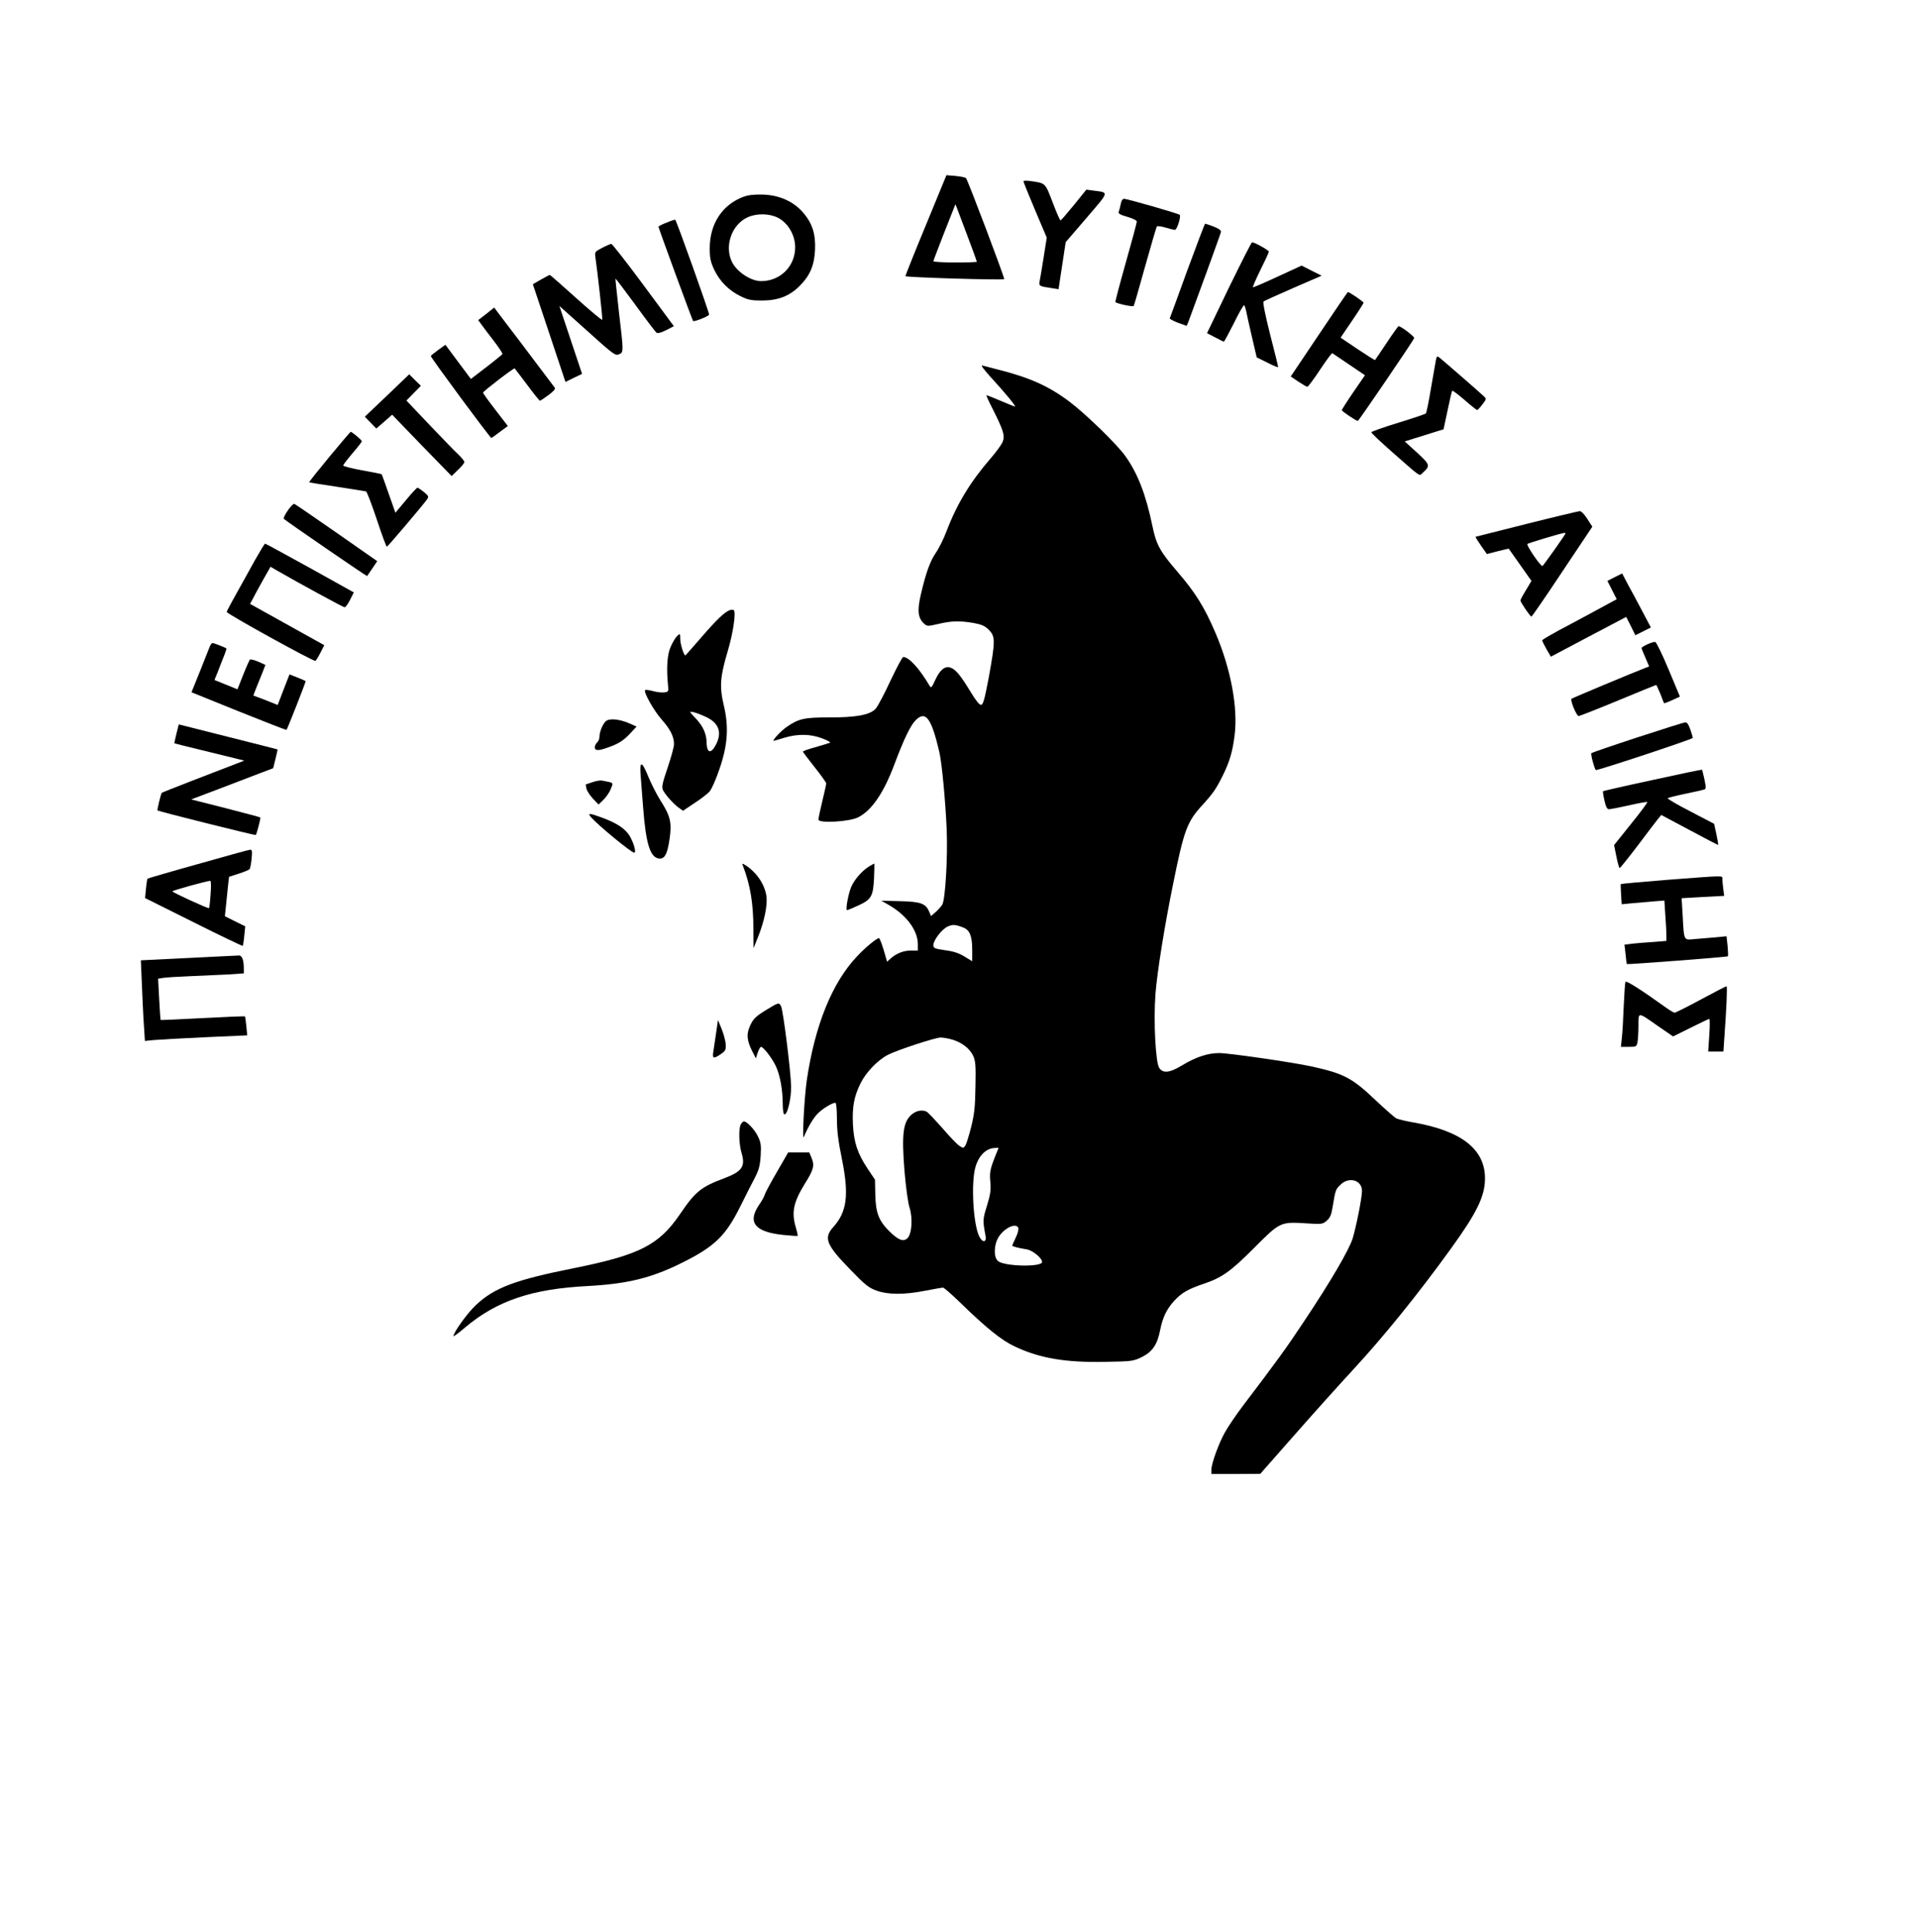 <?xml version="1.0" standalone="no"?>
<!DOCTYPE svg PUBLIC "-//W3C//DTD SVG 20010904//EN"
 "http://www.w3.org/TR/2001/REC-SVG-20010904/DTD/svg10.dtd">
<svg version="1.0" xmlns="http://www.w3.org/2000/svg"
 width="1235pt" height="1244pt" viewBox="0 0 1235 1244"
 preserveAspectRatio="xMidYMid meet">

<g transform="translate(0,1244) scale(0.1,-0.1)"
fill="#000000" stroke="none">
<path d="M5962 10991 c-73 -176 -132 -324 -132 -329 0 -8 629 -27 636 -19 5 5
-235 640 -246 650 -4 5 -34 11 -67 14 l-59 5 -132 -321z m267 -69 c34 -89 61
-165 61 -167 0 -3 -63 -5 -140 -5 -77 0 -140 4 -140 8 0 4 29 79 63 167 35 88
67 169 71 180 l8 20 8 -20 c4 -11 35 -93 69 -183z"/>
<path d="M6590 11273 c0 -5 34 -89 75 -186 l75 -177 -20 -127 c-11 -71 -23
-140 -26 -155 -6 -29 0 -32 77 -43 l45 -7 23 152 23 151 135 157 c149 174 145
161 43 175 l-45 6 -80 -99 c-44 -54 -83 -99 -86 -99 -4 -1 -27 52 -51 116 -49
127 -44 123 -141 137 -26 4 -47 3 -47 -1z"/>
<path d="M4790 11174 c-138 -50 -220 -174 -220 -332 0 -64 5 -87 29 -139 36
-75 94 -133 169 -170 49 -24 69 -28 142 -28 102 1 174 29 239 94 66 66 94 131
99 231 5 104 -18 174 -79 244 -61 69 -150 109 -252 113 -58 2 -95 -2 -127 -13z
m221 -137 c64 -34 109 -111 109 -189 0 -123 -96 -218 -219 -218 -65 0 -153 57
-186 120 -53 102 -5 244 99 291 59 27 142 25 197 -4z"/>
<path d="M7216 11124 c-4 -19 -10 -42 -13 -49 -3 -10 12 -19 56 -31 37 -11 61
-23 61 -31 0 -7 -32 -126 -71 -264 -39 -138 -69 -252 -67 -254 12 -11 113 -32
118 -25 3 5 36 120 74 257 38 136 72 251 75 255 4 4 28 1 55 -7 27 -8 55 -15
61 -15 14 0 41 87 31 97 -8 8 -335 102 -357 103 -11 0 -19 -12 -23 -36z"/>
<path d="M4293 11007 c-29 -11 -53 -23 -53 -27 0 -8 218 -602 223 -607 7 -6
99 30 103 41 3 9 -209 603 -218 611 -2 2 -27 -6 -55 -18z"/>
<path d="M7645 10699 c-60 -166 -111 -304 -113 -309 -1 -4 23 -16 53 -28 l56
-20 11 26 c33 87 208 567 210 579 2 9 -15 22 -47 34 -27 10 -52 19 -55 19 -3
0 -54 -136 -115 -301z"/>
<path d="M7913 10588 l-141 -293 52 -27 c28 -15 53 -27 56 -28 3 0 32 54 65
119 32 66 62 118 66 116 3 -3 9 -19 13 -37 3 -18 20 -93 37 -166 l31 -133 69
-34 c38 -20 69 -32 69 -28 0 5 -23 99 -52 211 -30 119 -48 206 -42 211 5 4 91
43 192 87 l182 79 -64 32 -65 33 -152 -70 c-84 -39 -156 -70 -161 -70 -4 0 17
49 47 110 30 60 55 114 55 120 0 9 -91 60 -108 60 -4 0 -71 -132 -149 -292z"/>
<path d="M3877 10844 c-47 -24 -48 -26 -43 -62 14 -96 47 -393 44 -401 -1 -5
-77 58 -168 140 -91 82 -167 149 -170 149 -3 0 -28 -14 -57 -30 l-52 -30 105
-314 105 -315 53 26 54 26 -73 218 -73 219 180 -161 c167 -151 181 -161 204
-150 30 13 30 12 -1 275 -13 116 -23 211 -22 212 1 2 59 -74 127 -167 68 -94
130 -175 136 -180 9 -7 28 -2 63 15 l50 26 -196 265 c-108 146 -201 265 -207
265 -6 -1 -33 -12 -59 -26z"/>
<path d="M8493 10287 l-182 -271 49 -33 c27 -18 53 -33 58 -33 5 0 42 49 82
110 40 60 75 108 79 106 3 -2 52 -35 108 -73 l102 -69 -75 -109 c-41 -60 -74
-112 -74 -116 0 -7 92 -69 103 -69 6 0 355 513 363 533 3 10 -85 77 -101 77
-2 0 -37 -48 -76 -107 -40 -60 -73 -109 -75 -111 -1 -2 -52 30 -112 70 l-110
74 74 109 c41 60 74 112 74 116 0 7 -92 69 -101 69 -2 -1 -86 -123 -186 -273z"/>
<path d="M3131 10419 l-52 -40 20 -27 c10 -15 46 -62 80 -106 33 -43 59 -82
56 -86 -3 -4 -49 -42 -104 -84 l-99 -76 -82 110 -82 110 -45 -32 c-24 -18 -47
-36 -49 -40 -4 -6 382 -528 390 -528 1 0 26 17 54 39 l52 38 -80 104 c-44 57
-80 107 -80 111 0 8 200 162 204 156 2 -1 37 -49 80 -105 42 -57 79 -103 83
-103 3 0 27 16 54 36 33 24 47 40 41 48 -5 6 -63 83 -129 171 -66 88 -152 202
-191 252 l-70 93 -51 -41z"/>
<path d="M9246 10123 c-3 -15 -17 -98 -32 -183 -14 -85 -29 -158 -33 -162 -3
-4 -84 -31 -178 -60 -95 -29 -173 -57 -173 -61 -1 -5 61 -63 137 -130 190
-167 170 -153 194 -131 50 45 48 52 -37 130 l-79 72 125 39 125 39 26 122 c14
67 27 124 30 126 3 3 38 -24 79 -59 41 -36 78 -65 81 -65 4 0 19 16 34 36 27
35 27 36 9 53 -34 32 -269 236 -286 249 -14 11 -17 9 -22 -15z"/>
<path d="M6380 10011 c84 -91 161 -184 156 -188 -1 -2 -43 15 -92 36 -49 21
-90 37 -92 36 -2 -2 15 -40 38 -84 73 -146 82 -176 66 -216 -8 -19 -43 -67
-78 -107 -129 -149 -216 -292 -282 -465 -19 -51 -51 -115 -70 -142 -38 -56
-64 -129 -97 -270 -24 -104 -18 -150 21 -186 20 -18 23 -18 93 -2 84 20 136
21 226 6 53 -10 73 -19 98 -44 43 -43 42 -73 0 -305 -26 -137 -36 -176 -49
-178 -11 -2 -32 24 -68 83 -63 104 -95 144 -128 156 -36 14 -69 -12 -100 -79
-22 -49 -27 -54 -36 -38 -65 111 -133 186 -170 186 -6 0 -42 -68 -81 -150 -38
-83 -81 -164 -95 -181 -35 -42 -128 -59 -307 -58 -152 0 -191 -8 -267 -61 -36
-24 -97 -90 -84 -90 2 0 32 9 68 20 86 26 169 25 244 -4 33 -12 56 -25 50 -28
-5 -2 -46 -15 -91 -28 -46 -12 -83 -26 -83 -29 0 -3 34 -48 75 -100 41 -51 75
-99 75 -105 0 -6 -11 -57 -25 -114 -14 -57 -25 -110 -25 -119 0 -25 201 -14
256 15 87 44 164 157 232 338 63 168 105 254 138 287 64 64 101 15 152 -203
17 -71 40 -319 48 -505 7 -176 -9 -442 -28 -478 -5 -10 -24 -31 -41 -47 l-32
-28 -12 28 c-22 53 -54 65 -188 68 l-120 3 54 -31 c110 -65 180 -161 181 -247
l0 -43 -45 0 c-48 0 -95 -19 -131 -52 l-22 -20 -22 76 c-13 42 -26 76 -30 76
-15 0 -88 -60 -141 -117 -160 -168 -272 -444 -324 -798 -16 -110 -31 -393 -19
-365 26 62 60 120 87 148 30 32 95 72 116 72 6 0 10 -42 10 -104 0 -76 9 -145
32 -257 47 -234 33 -341 -56 -440 -63 -70 -45 -114 112 -275 92 -95 116 -115
166 -133 75 -27 178 -28 315 -1 56 11 108 20 114 20 6 0 52 -40 102 -88 175
-171 274 -251 360 -291 160 -76 329 -105 589 -99 165 3 174 4 230 31 67 34 99
79 117 172 17 85 42 136 91 190 48 52 88 75 191 110 116 39 174 80 323 230
166 167 170 169 332 159 105 -7 110 -6 136 17 22 19 30 38 38 89 18 108 19
112 49 141 55 56 140 32 140 -39 0 -43 -37 -229 -60 -305 -23 -74 -143 -280
-315 -537 -113 -171 -176 -257 -391 -540 -44 -58 -96 -135 -116 -171 -41 -72
-88 -203 -88 -243 l0 -26 158 0 157 1 222 252 c122 139 292 328 379 422 194
210 416 484 626 775 167 231 219 337 220 450 2 190 -151 310 -464 364 -48 8
-96 20 -108 26 -11 6 -70 58 -132 116 -152 145 -205 172 -413 218 -125 27
-532 86 -594 86 -74 0 -150 -25 -241 -80 -79 -48 -122 -52 -146 -15 -23 36
-37 299 -24 474 11 142 58 437 115 716 68 337 89 394 183 497 74 81 93 109
135 194 44 88 64 155 77 262 22 177 -25 427 -123 656 -71 166 -128 258 -242
391 -117 136 -140 178 -165 301 -42 201 -94 336 -174 448 -53 75 -254 270
-357 348 -135 102 -258 157 -464 209 -44 11 -89 23 -100 26 -12 3 11 -27 55
-76z m-177 -3543 c41 -16 57 -55 57 -142 l0 -75 -49 30 c-35 22 -71 34 -125
41 -68 10 -76 13 -76 33 0 32 56 104 93 120 32 14 48 13 100 -7z m-69 -722
c61 -19 109 -56 132 -103 15 -33 18 -60 15 -198 -2 -132 -7 -178 -28 -262 -14
-56 -31 -110 -38 -120 -12 -16 -14 -16 -38 0 -14 9 -64 61 -111 116 -48 54
-93 102 -102 105 -31 12 -63 5 -93 -19 -56 -48 -66 -123 -47 -365 9 -105 23
-206 32 -233 22 -66 16 -170 -12 -198 -27 -27 -59 -14 -120 46 -66 67 -85 116
-88 233 l-2 97 -47 70 c-66 99 -89 170 -95 286 -5 114 7 180 50 266 34 69 111
149 176 182 61 31 302 110 338 111 17 0 52 -6 78 -14z m275 -748 c-35 -89 -38
-108 -32 -171 4 -50 0 -78 -22 -150 -27 -87 -28 -94 -9 -194 8 -43 -19 -46
-40 -5 -40 78 -55 352 -24 452 23 74 69 117 125 119 l23 1 -21 -52z m148 -464
c3 -9 -4 -37 -17 -63 -12 -25 -22 -48 -22 -51 1 -5 37 -15 94 -24 38 -7 98
-56 98 -81 0 -34 -240 -29 -283 5 -30 24 -28 104 2 154 37 60 114 96 128 60z"/>
<path d="M2492 9893 l-143 -136 37 -38 37 -38 51 44 51 45 191 -198 192 -197
41 40 c23 21 41 44 41 50 0 6 -16 27 -36 46 -20 18 -104 105 -187 192 l-150
158 46 47 47 48 -38 37 -37 37 -143 -137z"/>
<path d="M2121 9499 c-73 -88 -132 -162 -130 -164 3 -2 83 -15 179 -29 96 -15
180 -28 187 -30 6 -3 37 -84 69 -180 32 -97 61 -176 65 -176 5 0 228 262 258
304 13 18 12 22 -19 48 -19 15 -38 28 -42 28 -4 0 -38 -36 -74 -80 l-68 -81
-43 122 c-23 67 -44 124 -46 126 -3 2 -59 13 -126 25 -66 12 -121 26 -121 31
0 5 27 40 60 79 33 38 60 73 60 77 0 8 -64 61 -72 61 -2 0 -63 -72 -137 -161z"/>
<path d="M1853 9153 c-18 -26 -30 -50 -25 -54 24 -21 534 -371 536 -368 1 2
17 25 34 50 l31 46 -262 183 c-144 100 -266 184 -272 186 -5 2 -25 -17 -42
-43z"/>
<path d="M9830 9067 c-179 -45 -327 -82 -329 -83 -1 -2 14 -27 35 -57 l38 -54
70 18 c39 10 71 17 71 16 1 -1 34 -48 74 -105 l72 -102 -35 -59 c-20 -32 -36
-62 -36 -67 0 -11 63 -104 71 -104 3 0 93 130 199 290 l193 289 -33 51 c-18
29 -39 50 -49 49 -9 -1 -162 -37 -341 -82z m250 -62 c0 -6 -140 -204 -148
-209 -10 -6 -106 134 -97 142 5 5 216 69 238 71 4 1 7 -1 7 -4z"/>
<path d="M1647 8843 c-160 -287 -187 -336 -187 -343 0 -12 560 -321 571 -315
5 4 20 28 33 54 l24 47 -239 133 -239 133 17 31 c9 18 38 72 65 120 l50 88 41
-24 c148 -85 427 -237 436 -237 6 0 22 22 35 48 l24 48 -282 157 c-156 86
-286 157 -289 157 -3 0 -30 -44 -60 -97z"/>
<path d="M10397 8724 l-47 -24 30 -59 30 -59 -63 -34 c-34 -19 -142 -77 -239
-129 -98 -51 -178 -97 -178 -102 0 -4 13 -30 28 -57 l28 -48 242 128 243 128
30 -59 29 -59 50 25 50 25 -57 108 c-31 59 -73 137 -93 173 l-35 67 -48 -24z"/>
<path d="M4700 8512 c-34 -12 -84 -60 -182 -173 -56 -65 -104 -119 -105 -119
-10 0 -33 74 -33 106 0 36 -1 37 -19 20 -11 -10 -30 -41 -42 -69 -23 -51 -29
-135 -17 -257 3 -32 1 -35 -26 -38 -16 -2 -49 2 -73 9 -24 6 -46 9 -49 6 -12
-12 57 -134 106 -189 56 -63 80 -111 80 -159 0 -18 -19 -86 -41 -151 -33 -97
-39 -124 -31 -143 14 -30 67 -90 102 -115 l28 -20 73 49 c41 26 84 60 97 74
13 14 42 78 64 144 54 156 62 272 28 414 -28 118 -23 182 25 344 36 119 56
258 39 267 -5 3 -16 3 -24 0z m-152 -689 c78 -37 101 -95 66 -169 -22 -46 -43
-62 -55 -43 -5 8 -9 28 -9 44 0 58 -22 108 -68 157 -46 49 -46 49 -17 43 17
-4 54 -18 83 -32z"/>
<path d="M10608 8292 c-21 -10 -38 -20 -38 -24 0 -4 11 -32 25 -63 l24 -56
-22 -8 c-88 -34 -473 -195 -478 -200 -10 -9 32 -111 46 -111 7 0 121 45 254
100 132 55 243 100 245 100 2 0 14 -26 27 -57 12 -32 23 -59 24 -61 2 -1 25 8
52 20 l50 23 -73 175 c-40 96 -79 176 -86 177 -7 1 -30 -6 -50 -15z"/>
<path d="M1351 8278 c-5 -13 -33 -84 -63 -159 l-55 -136 304 -123 c167 -67
305 -121 308 -119 6 7 126 311 123 314 -2 2 -26 12 -53 23 l-51 20 -38 -98
-38 -99 -52 21 c-28 11 -63 25 -78 30 l-27 10 19 49 c11 27 29 71 40 99 l19
49 -46 21 c-26 11 -50 17 -54 13 -4 -5 -24 -49 -44 -100 l-36 -91 -74 30 -74
30 20 49 c10 27 28 72 39 100 12 29 19 53 18 54 -6 6 -81 35 -89 35 -5 0 -13
-10 -18 -22z"/>
<path d="M3898 7794 c-21 -24 -38 -68 -38 -98 0 -13 -7 -29 -15 -36 -8 -7 -15
-21 -15 -31 0 -26 28 -24 108 7 49 19 80 40 114 76 l47 50 -47 21 c-68 29
-133 34 -154 11z"/>
<path d="M10545 7693 c-159 -52 -293 -98 -298 -102 -6 -6 18 -96 28 -109 5 -6
625 199 625 207 0 4 -7 28 -16 54 -11 32 -21 47 -32 46 -10 0 -147 -44 -307
-96z"/>
<path d="M1136 7716 c-8 -33 -14 -61 -13 -62 1 -1 103 -26 226 -56 l224 -55
-54 -21 c-150 -57 -474 -183 -477 -186 -6 -6 -31 -110 -28 -114 7 -6 629 -162
633 -158 6 6 33 110 29 113 -1 2 -102 28 -224 60 l-221 56 177 67 c97 37 216
83 264 101 l87 33 15 60 c8 33 14 61 13 61 -1 1 -145 37 -319 81 l-317 80 -15
-60z"/>
<path d="M4125 7449 c3 -41 10 -134 16 -207 17 -224 43 -315 95 -328 41 -10
60 20 75 122 16 108 6 149 -58 250 -25 39 -59 107 -77 150 -42 105 -59 109
-51 13z"/>
<path d="M10641 7418 c-173 -37 -316 -70 -319 -72 -2 -3 2 -30 9 -60 9 -41 17
-56 29 -56 10 0 68 11 130 25 62 14 115 24 117 21 3 -2 -44 -66 -105 -141
l-109 -136 15 -74 c8 -41 18 -75 21 -74 3 0 55 64 115 143 59 79 118 156 130
171 l23 28 180 -96 c100 -54 183 -97 185 -97 3 0 -2 31 -10 68 l-15 68 -153
80 c-84 43 -150 82 -146 85 4 3 54 16 112 28 58 12 112 24 121 27 15 4 15 11
4 65 -7 33 -14 61 -16 63 -2 2 -145 -28 -318 -66z"/>
<path d="M3815 7404 c-22 -7 -41 -14 -43 -14 -1 0 1 -12 4 -27 4 -16 23 -45
42 -65 l36 -38 32 31 c17 17 39 48 47 70 17 43 22 38 -55 53 -13 3 -41 -2 -63
-10z"/>
<path d="M3806 7178 c48 -54 259 -228 278 -228 14 0 -2 60 -29 107 -29 48 -83
84 -182 120 -79 29 -91 29 -67 1z"/>
<path d="M1275 6877 c-176 -49 -322 -92 -325 -94 -2 -2 -7 -31 -10 -65 l-6
-60 313 -156 c171 -86 314 -154 316 -152 2 3 7 32 10 66 l6 60 -65 32 -66 33
8 77 c4 42 10 100 13 127 l6 50 62 20 c34 11 65 24 69 28 5 4 11 35 14 68 5
49 3 59 -10 58 -8 0 -159 -42 -335 -92z m81 -194 c-3 -48 -8 -88 -10 -90 -5
-5 -235 101 -236 108 0 6 213 65 244 68 5 1 6 -36 2 -86z"/>
<path d="M4783 6868 c48 -126 68 -243 68 -407 l1 -126 30 75 c40 100 61 204
53 260 -12 81 -68 160 -144 205 -11 6 -13 4 -8 -7z"/>
<path d="M5595 6861 c-46 -29 -92 -82 -114 -131 -19 -45 -38 -150 -27 -150 4
0 35 13 70 29 86 39 98 59 104 176 2 52 3 95 1 95 -2 0 -17 -9 -34 -19z"/>
<path d="M10732 6775 c-162 -13 -294 -25 -296 -27 -1 -1 0 -32 2 -67 l4 -63
61 6 c34 3 96 8 138 12 l76 6 6 -93 c4 -50 7 -109 7 -130 l0 -37 -87 -7 c-49
-3 -109 -8 -135 -11 l-48 -6 7 -61 c3 -34 7 -63 8 -64 3 -4 647 45 651 50 2 2
1 32 -2 66 l-7 63 -71 -7 c-39 -3 -99 -8 -132 -11 -74 -7 -70 -15 -79 147 l-7
116 137 8 137 7 -6 45 c-3 25 -6 54 -6 64 0 23 24 23 -358 -6z"/>
<path d="M1211 6272 l-304 -15 7 -166 c4 -91 9 -208 13 -259 l6 -94 61 6 c34
3 182 11 330 18 l268 12 -6 60 c-3 32 -7 61 -9 62 -2 2 -124 -3 -272 -11 -148
-8 -270 -13 -271 -12 -1 1 -5 61 -9 134 l-7 132 33 5 c19 3 97 8 174 11 77 3
186 8 243 11 l102 7 0 27 c0 60 -11 90 -34 88 -11 0 -158 -8 -325 -16z"/>
<path d="M10466 6118 c-3 -7 -7 -78 -11 -158 -3 -80 -8 -171 -12 -202 l-6 -58
50 0 c49 0 51 1 57 31 3 17 6 65 6 106 0 89 -7 90 127 -4 l96 -66 113 56 c63
32 117 57 120 57 4 0 4 -47 0 -105 l-7 -105 49 0 49 0 6 88 c14 193 20 332 14
332 -4 0 -78 -38 -165 -85 -87 -47 -163 -85 -169 -85 -5 0 -28 13 -49 28 -173
124 -265 182 -268 170z"/>
<path d="M4944 5944 c-79 -48 -94 -62 -116 -112 -23 -51 -18 -94 16 -161 l23
-45 12 37 c7 20 16 37 21 37 16 0 73 -75 96 -125 27 -58 44 -153 44 -242 0
-34 4 -64 9 -67 19 -12 46 97 45 179 -2 97 -51 491 -65 517 -13 24 -16 24 -85
-18z"/>
<path d="M4611 5789 c-7 -46 -15 -101 -18 -121 -7 -44 1 -47 48 -15 30 21 34
28 32 63 -1 21 -13 66 -26 98 l-24 59 -12 -84z"/>
<path d="M4770 5201 c-15 -28 -12 -128 5 -185 26 -85 3 -119 -109 -161 -153
-57 -189 -87 -288 -233 -136 -199 -261 -262 -683 -347 -380 -76 -512 -126
-630 -237 -55 -51 -145 -176 -145 -201 0 -4 35 22 77 58 204 171 430 247 787
265 258 14 412 52 610 151 207 103 278 172 370 356 35 70 78 156 97 191 26 51
33 78 37 142 4 66 1 86 -18 124 -20 43 -71 96 -90 96 -5 0 -14 -9 -20 -19z"/>
<path d="M5004 4897 c-39 -67 -75 -133 -79 -147 -4 -14 -21 -44 -37 -67 -77
-113 -28 -175 155 -194 49 -5 92 -8 93 -6 2 2 -3 25 -11 52 -30 99 -17 163 58
285 56 88 63 117 43 164 l-15 36 -68 0 -68 0 -71 -123z"/>
</g>
</svg>
